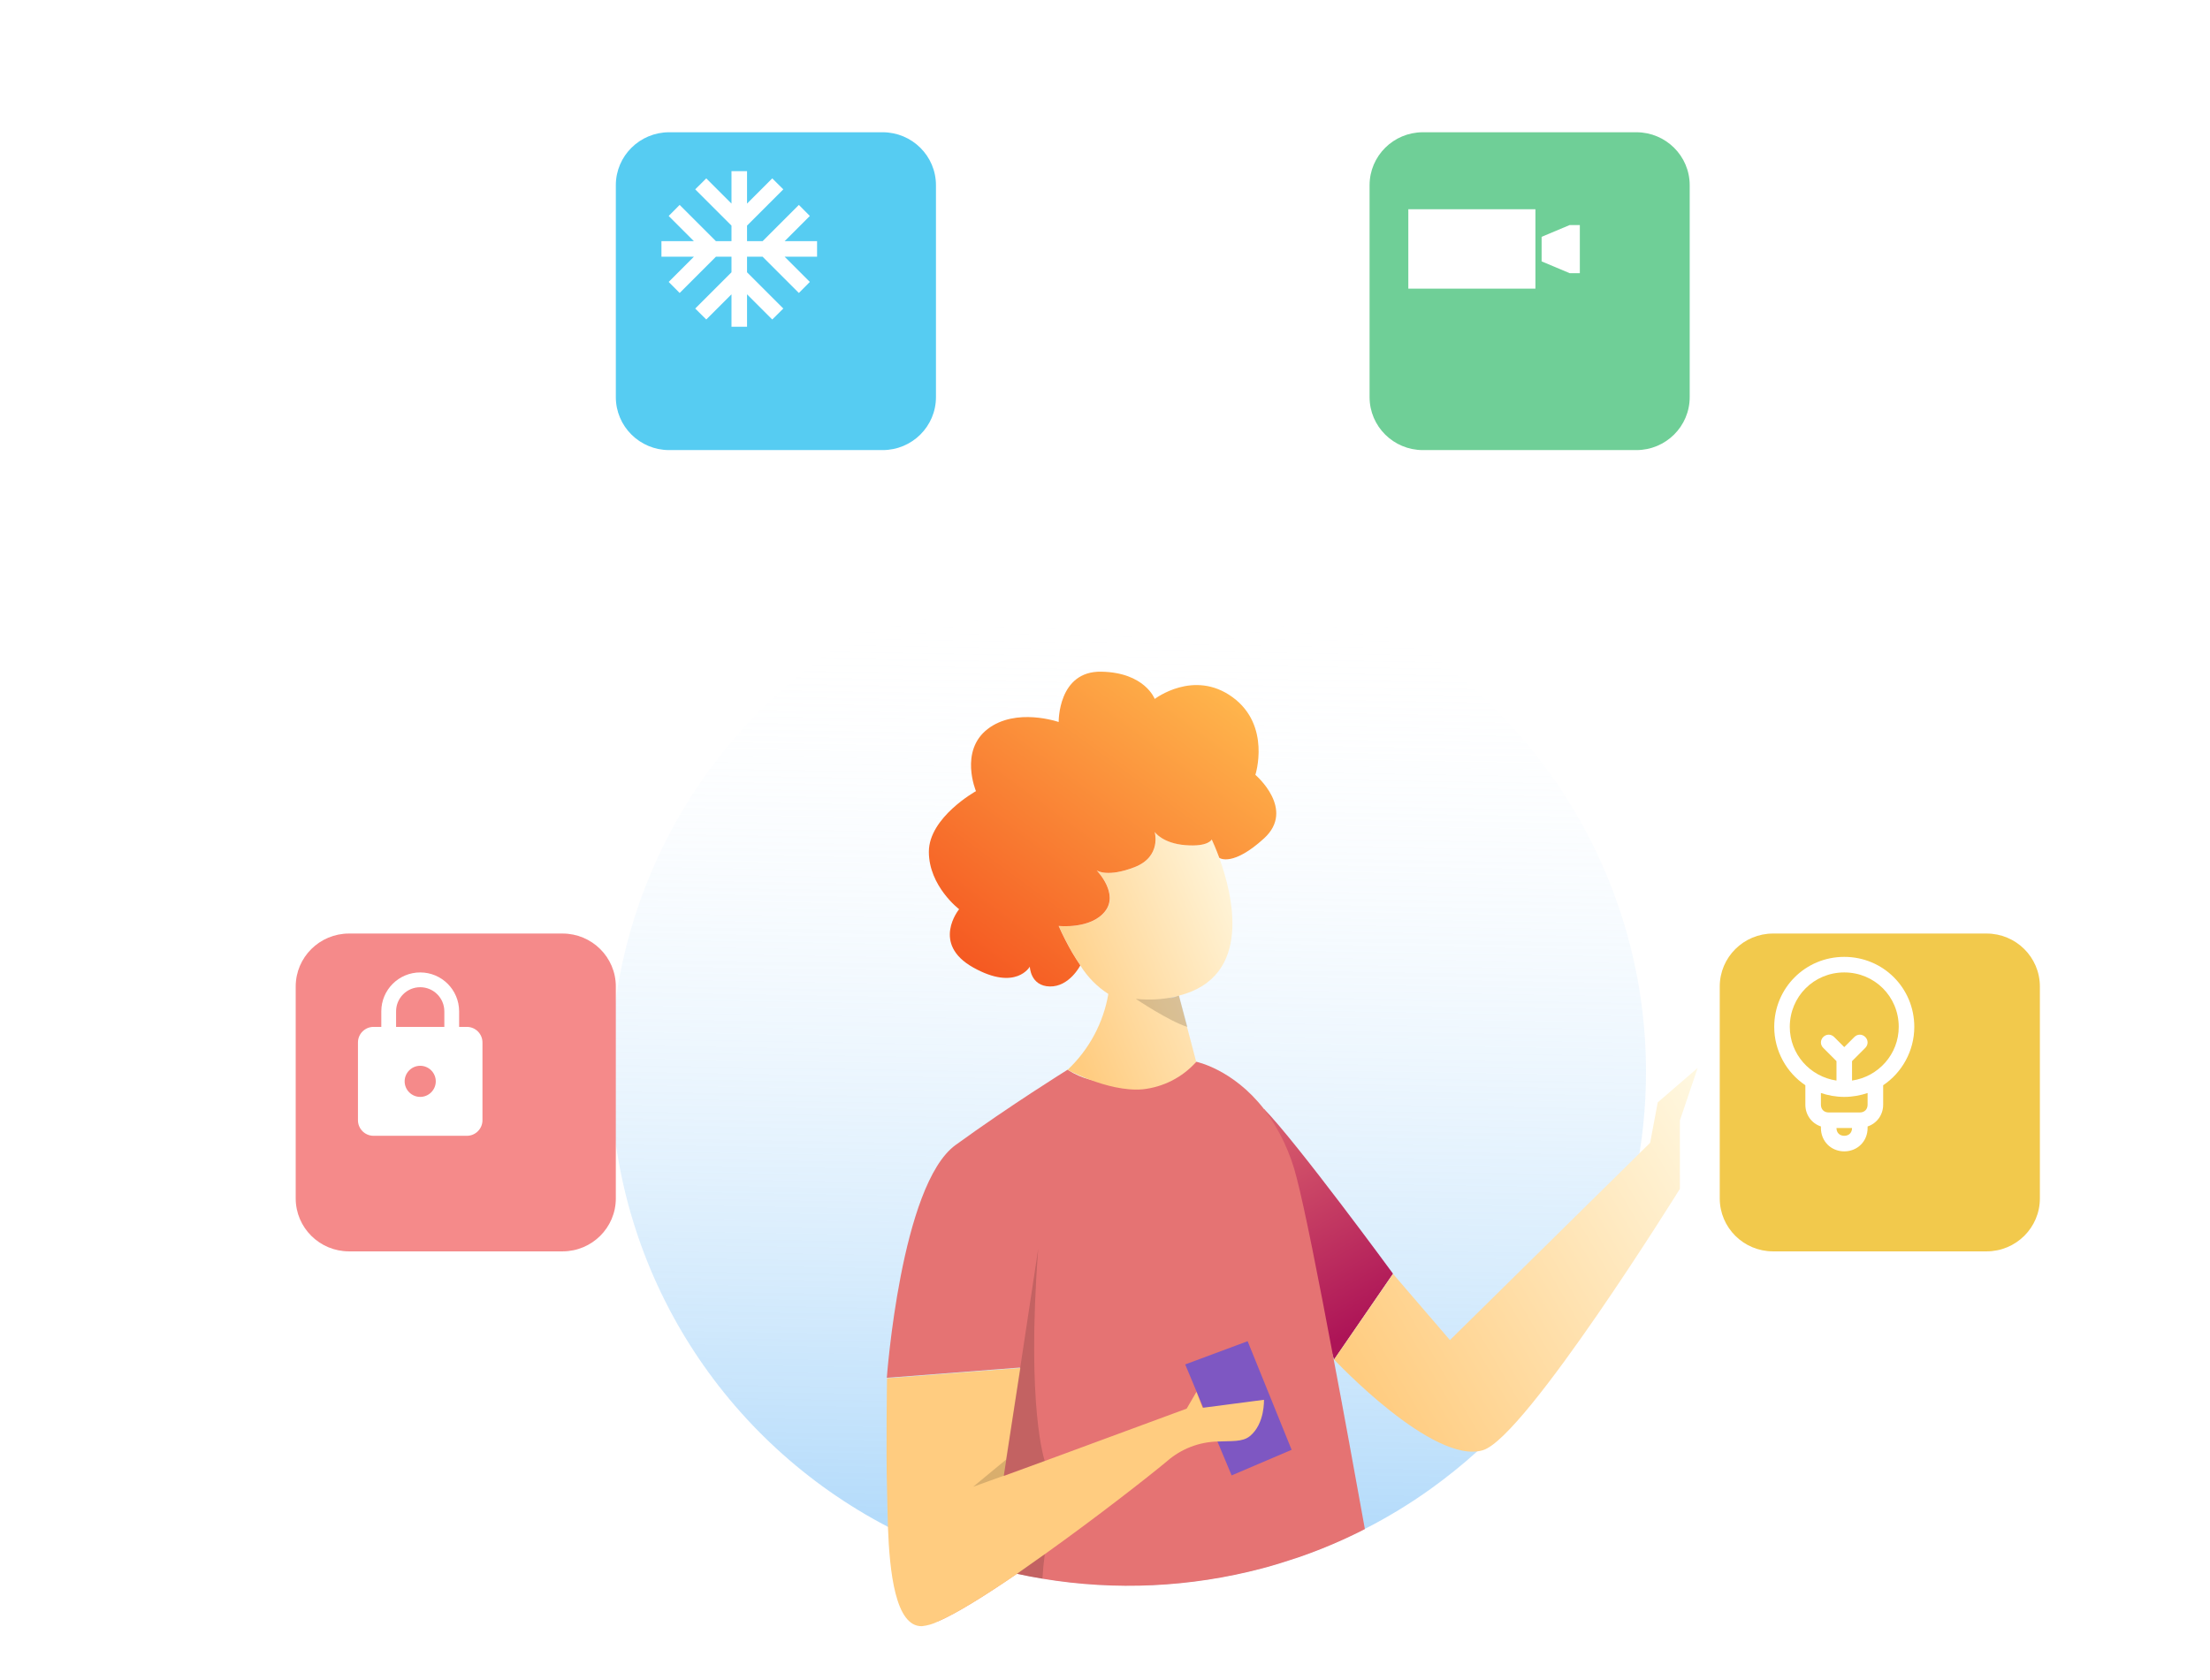 <svg width="284" height="216" viewBox="0 0 284 216" fill="none" xmlns="http://www.w3.org/2000/svg">
<path d="M211.522 137.763C211.53 146.946 209.606 156.029 205.874 164.431C202.141 172.833 196.683 180.367 189.848 186.552C187.946 188.274 185.947 189.886 183.861 191.382C181.183 193.301 178.363 195.017 175.427 196.517H175.396C174.77 196.844 174.134 197.154 173.493 197.455C173.2 197.598 172.913 197.73 172.616 197.863C170.758 198.708 168.854 199.467 166.901 200.14C165.362 200.649 163.782 201.159 162.186 201.577C152.983 204.008 143.363 204.458 133.971 202.896C132.857 202.713 131.76 202.504 130.667 202.265L129.743 202.056C126.956 201.409 124.214 200.582 121.535 199.58C119.979 198.999 118.454 198.362 116.959 197.669C116.38 197.399 115.8 197.124 115.23 196.838C114.841 196.645 114.456 196.446 114.071 196.247C103.633 190.803 94.839 182.702 88.59 172.772C82.341 162.843 78.862 151.442 78.508 139.738C78.155 128.034 80.94 116.447 86.578 106.163C92.216 95.88 100.505 87.269 110.596 81.213C120.687 75.157 132.217 71.874 144.006 71.698C155.795 71.523 167.418 74.463 177.687 80.217C187.956 85.971 196.5 94.331 202.445 104.443C208.391 114.554 211.523 126.054 211.522 137.763Z" fill="url(#paint0_linear)"/>
<path d="M162.432 142.542C166.669 146.873 179.012 163.727 179.012 163.727L171.43 174.767L164.612 152.834L162.432 142.542Z" fill="url(#paint1_linear)"/>
<path d="M175.396 196.553C174.77 196.879 174.134 197.19 173.492 197.491C173.2 197.633 172.913 197.766 172.615 197.898C170.758 198.744 168.853 199.503 166.9 200.176C165.361 200.685 163.781 201.195 162.186 201.612C152.983 204.044 143.363 204.494 133.97 202.932C132.857 202.749 131.759 202.54 130.666 202.3C126.665 205.041 122.971 207.359 120.524 208.414L120.724 206.718L121.555 199.62L123.479 183.108L131.102 175.786L113.963 177.106C113.963 177.106 115.764 152.294 122.792 147.189C129.82 142.083 137.192 137.508 137.192 137.508C138.071 138.084 139.04 138.513 140.06 138.777C142.497 139.446 145.031 139.703 147.555 139.536C150.561 139.398 153.567 136.622 153.711 136.479C153.711 136.479 158.43 137.411 162.432 142.562C164.428 145.214 165.86 148.24 166.644 151.458C167.629 155.223 169.378 164.017 171.369 174.64C172.672 181.477 174.041 189.059 175.396 196.553Z" fill="url(#paint2_linear)"/>
<path d="M179.012 163.747L186.328 172.261L212.055 146.898L213.03 141.706L218.16 137.279L215.877 144.03V152.823C215.877 152.823 196.034 184.769 190.565 186.414C184.168 188.345 171.44 174.757 171.44 174.757L179.012 163.747Z" fill="url(#paint3_linear)"/>
<path d="M152.306 175.389L158.272 189.655L165.982 186.363L160.329 172.403L152.306 175.389Z" fill="#7E57C2"/>
<path d="M160.616 184.606C159.657 185.39 158.225 185.207 156.45 185.298C154.066 185.361 151.778 186.251 149.986 187.815C147.601 189.807 140.932 195.02 134.263 199.778C133.052 200.639 131.841 201.49 130.672 202.326C126.67 205.067 122.977 207.385 120.53 208.439C119.886 208.757 119.191 208.958 118.477 209.036C115.051 209.122 114.317 201.989 114.107 196.298C114.04 194.408 114.025 192.681 113.989 191.433C113.845 186.44 113.989 177.167 113.989 177.167L131.128 175.842L129.312 187.632L128.994 189.716V189.731L134.124 187.846L134.283 187.79L152.495 181.07L153.752 178.915L154.552 180.952H154.629L162.427 179.934C162.427 179.934 162.56 183.021 160.616 184.606Z" fill="url(#paint4_linear)"/>
<path d="M156.681 110.25C156.234 109.038 155.85 108.212 155.737 107.968V107.907C155.737 107.907 155.342 108.875 152.366 108.64C149.391 108.406 148.406 106.939 148.406 106.939C148.406 106.939 149.34 110.118 145.795 111.478C142.383 112.793 141.039 111.942 140.947 111.881C141.126 112.074 143.794 114.907 142.024 117.154C140.193 119.482 136.073 119.024 136.073 119.024V119.054C136.592 120.22 137.172 121.358 137.812 122.463C138.151 123.044 138.484 123.579 138.838 124.078V124.114C139.747 125.581 140.974 126.829 142.429 127.767C141.79 131.495 139.952 134.918 137.192 137.523C138.12 138.005 139.078 138.428 140.059 138.792C141.973 139.51 144.543 140.224 146.836 140.025C149.493 139.743 151.948 138.486 153.721 136.499L152.546 132.021L151.489 127.986C161.041 125.566 158.415 115.04 156.681 110.25ZM150.956 128.133L151.125 128.093L151.397 128.016C151.001 128.186 150.583 128.299 150.155 128.353C150.376 128.296 150.602 128.235 150.838 128.164L150.956 128.133Z" fill="url(#paint5_linear)"/>
<path d="M162.432 107.774C158.492 111.371 156.789 110.357 156.681 110.261V110.25C156.235 109.038 155.85 108.212 155.743 107.968L155.717 107.907C155.717 107.907 155.317 108.875 152.341 108.64C149.366 108.406 148.386 106.939 148.386 106.939C148.386 106.939 149.32 110.118 145.775 111.478C142.358 112.793 141.014 111.942 140.927 111.881C141.107 112.069 143.774 114.902 142.004 117.149C140.173 119.477 136.053 119.024 136.053 119.024V119.049C136.572 120.217 137.152 121.356 137.792 122.463C138.134 123.04 138.476 123.579 138.818 124.078V124.114C138.818 124.114 137.413 126.86 134.904 126.804C132.396 126.748 132.339 124.256 132.339 124.256C132.339 124.256 130.564 127.435 125.08 124.373C119.596 121.311 123.254 116.874 123.254 116.874C123.254 116.874 119.365 113.919 119.365 109.491C119.365 105.064 125.419 101.696 125.419 101.696C125.419 101.696 123.254 96.555 126.906 93.722C130.559 90.89 136.048 92.81 136.048 92.81C136.048 92.81 135.941 86.233 141.532 86.34C147.124 86.447 148.391 89.845 148.391 89.845C148.391 89.845 153.419 85.983 158.395 89.621C163.371 93.259 161.324 99.602 161.324 99.602C161.324 99.602 166.541 104.029 162.432 107.774Z" fill="url(#paint6_linear)"/>
<path opacity="0.15" d="M152.587 132.006C150.202 131.257 145.959 128.398 145.959 128.398C147.633 128.574 149.325 128.485 150.971 128.134L151.14 128.093L151.469 127.996H151.515L152.587 132.006Z" fill="black"/>
<path opacity="0.15" d="M133.416 160.547L131.103 175.832L129.287 187.622L125.06 191.112L134.258 187.795C134.258 187.795 131.872 181.029 133.416 160.547Z" fill="black"/>
<path opacity="0.15" d="M130.656 202.3C131.749 202.54 132.847 202.749 133.96 202.932C134.016 201.888 134.119 200.833 134.263 199.778L130.656 202.3Z" fill="black"/>
<g filter="url(#filter0_d)">
<path d="M108.423 12H80.993C77.207 12 74.139 15.047 74.139 18.807V46.049C74.139 49.809 77.207 52.856 80.993 52.856H108.423C112.208 52.856 115.277 49.809 115.277 46.049V18.807C115.277 15.047 112.208 12 108.423 12Z" fill="#56CCF2"/>
</g>
<path d="M105 31H100.83L104.07 27.76L102.66 26.34L98 31H96V29L100.66 24.34L99.24 22.93L96 26.17V22H94V26.17L90.76 22.93L89.34 24.34L94 29V31H92L87.34 26.34L85.93 27.76L89.17 31H85V33H89.17L85.93 36.24L87.34 37.66L92 33H94V35L89.34 39.66L90.76 41.07L94 37.83V42H96V37.83L99.24 41.07L100.66 39.66L96 35V33H98L102.66 37.66L104.07 36.24L100.83 33H105V31Z" fill="white"/>
<g filter="url(#filter1_d)">
<path d="M250.284 115H222.854C219.069 115 216 118.048 216 121.807V149.049C216 152.809 219.069 155.856 222.854 155.856H250.284C254.07 155.856 257.138 152.809 257.138 149.049V121.807C257.138 118.048 254.07 115 250.284 115Z" fill="#F2C94C"/>
</g>
<path d="M246 132C246 127 242 123 237 123C232 123 228 127 228 132C228 135.1 229.6 137.9 232 139.5V142C232 143.3 232.8 144.4 234 144.8V145C234 146.7 235.3 148 237 148C238.7 148 240 146.7 240 145V144.8C241.2 144.4 242 143.3 242 142V139.5C244.4 137.9 246 135.1 246 132ZM230 132C230 128.1 233.1 125 237 125C240.9 125 244 128.1 244 132C244 135.5 241.4 138.4 238 138.9V136.4L239.7 134.7C240.1 134.3 240.1 133.7 239.7 133.3C239.3 132.9 238.7 132.9 238.3 133.3L237 134.6L235.7 133.3C235.3 132.9 234.7 132.9 234.3 133.3C233.9 133.7 233.9 134.3 234.3 134.7L236 136.4V138.9C232.6 138.4 230 135.5 230 132ZM237 146C236.4 146 236 145.6 236 145H238C238 145.6 237.6 146 237 146ZM240 142C240 142.6 239.6 143 239 143H235C234.4 143 234 142.6 234 142V140.5C234.9 140.8 235.9 141 237 141C238.1 141 239.1 140.8 240 140.5V142Z" fill="white"/>
<g filter="url(#filter2_d)">
<path d="M67.284 115H39.854C36.069 115 33 118.048 33 121.807V149.049C33 152.809 36.069 155.856 39.854 155.856H67.284C71.07 155.856 74.138 152.809 74.138 149.049V121.807C74.138 118.048 71.07 115 67.284 115Z" fill="#F58A8A"/>
</g>
<path d="M60 132H59V130C59 127.24 56.76 125 54 125C51.24 125 49 127.24 49 130V132H48C46.9 132 46 132.9 46 134V144C46 145.1 46.9 146 48 146H60C61.1 146 62 145.1 62 144V134C62 132.9 61.1 132 60 132ZM54 141C52.9 141 52 140.1 52 139C52 137.9 52.9 137 54 137C55.1 137 56 137.9 56 139C56 140.1 55.1 141 54 141ZM57.1 132H50.9V130C50.9 128.29 52.29 126.9 54 126.9C55.71 126.9 57.1 128.29 57.1 130V132Z" fill="white"/>
<g filter="url(#filter3_d)">
<path d="M205.284 12H177.854C174.069 12 171 15.047 171 18.807V46.049C171 49.809 174.069 52.856 177.854 52.856H205.284C209.07 52.856 212.138 49.809 212.138 46.049V18.807C212.138 15.047 209.07 12 205.284 12Z" fill="#6FCF97"/>
</g>
<path d="M197.311 26.896H180.979V37.103H197.311V26.896Z" fill="white"/>
<path d="M201.713 28.928L198.108 30.443V33.6L201.713 35.115H203.02V28.928H201.713Z" fill="white"/>
<defs>
<filter id="filter0_d" x="64.139" y="2" width="71.138" height="70.856" filterUnits="userSpaceOnUse" color-interpolation-filters="sRGB">
<feFlood flood-opacity="0" result="BackgroundImageFix"/>
<feColorMatrix in="SourceAlpha" type="matrix" values="0 0 0 0 0 0 0 0 0 0 0 0 0 0 0 0 0 0 127 0"/>
<feOffset dx="5" dy="5"/>
<feGaussianBlur stdDeviation="7.5"/>
<feColorMatrix type="matrix" values="0 0 0 0 0 0 0 0 0 0 0 0 0 0 0 0 0 0 0.15 0"/>
<feBlend mode="normal" in2="BackgroundImageFix" result="effect1_dropShadow"/>
<feBlend mode="normal" in="SourceGraphic" in2="effect1_dropShadow" result="shape"/>
</filter>
<filter id="filter1_d" x="206" y="105" width="71.138" height="70.856" filterUnits="userSpaceOnUse" color-interpolation-filters="sRGB">
<feFlood flood-opacity="0" result="BackgroundImageFix"/>
<feColorMatrix in="SourceAlpha" type="matrix" values="0 0 0 0 0 0 0 0 0 0 0 0 0 0 0 0 0 0 127 0"/>
<feOffset dx="5" dy="5"/>
<feGaussianBlur stdDeviation="7.5"/>
<feColorMatrix type="matrix" values="0 0 0 0 0 0 0 0 0 0 0 0 0 0 0 0 0 0 0.15 0"/>
<feBlend mode="normal" in2="BackgroundImageFix" result="effect1_dropShadow"/>
<feBlend mode="normal" in="SourceGraphic" in2="effect1_dropShadow" result="shape"/>
</filter>
<filter id="filter2_d" x="23" y="105" width="71.138" height="70.856" filterUnits="userSpaceOnUse" color-interpolation-filters="sRGB">
<feFlood flood-opacity="0" result="BackgroundImageFix"/>
<feColorMatrix in="SourceAlpha" type="matrix" values="0 0 0 0 0 0 0 0 0 0 0 0 0 0 0 0 0 0 127 0"/>
<feOffset dx="5" dy="5"/>
<feGaussianBlur stdDeviation="7.5"/>
<feColorMatrix type="matrix" values="0 0 0 0 0 0 0 0 0 0 0 0 0 0 0 0 0 0 0.15 0"/>
<feBlend mode="normal" in2="BackgroundImageFix" result="effect1_dropShadow"/>
<feBlend mode="normal" in="SourceGraphic" in2="effect1_dropShadow" result="shape"/>
</filter>
<filter id="filter3_d" x="161" y="2" width="71.138" height="70.856" filterUnits="userSpaceOnUse" color-interpolation-filters="sRGB">
<feFlood flood-opacity="0" result="BackgroundImageFix"/>
<feColorMatrix in="SourceAlpha" type="matrix" values="0 0 0 0 0 0 0 0 0 0 0 0 0 0 0 0 0 0 127 0"/>
<feOffset dx="5" dy="5"/>
<feGaussianBlur stdDeviation="7.5"/>
<feColorMatrix type="matrix" values="0 0 0 0 0 0 0 0 0 0 0 0 0 0 0 0 0 0 0.15 0"/>
<feBlend mode="normal" in2="BackgroundImageFix" result="effect1_dropShadow"/>
<feBlend mode="normal" in="SourceGraphic" in2="effect1_dropShadow" result="shape"/>
</filter>
<linearGradient id="paint0_linear" x1="145.273" y1="78.865" x2="143.029" y2="209.076" gradientUnits="userSpaceOnUse">
<stop stop-color="white" stop-opacity="0"/>
<stop offset="1" stop-color="#64B5F6" stop-opacity="0.6"/>
</linearGradient>
<linearGradient id="paint1_linear" x1="157.409" y1="138.165" x2="175.559" y2="170.279" gradientUnits="userSpaceOnUse">
<stop stop-color="#E57373"/>
<stop offset="1" stop-color="#AD1457"/>
</linearGradient>
<linearGradient id="paint2_linear" x1="28164.2" y1="39796.5" x2="26252.2" y2="49297.9" gradientUnits="userSpaceOnUse">
<stop stop-color="#E57373"/>
<stop offset="1" stop-color="#AD1457"/>
</linearGradient>
<linearGradient id="paint3_linear" x1="225.122" y1="149.94" x2="175.589" y2="178.833" gradientUnits="userSpaceOnUse">
<stop stop-color="#FFF8E1"/>
<stop offset="1" stop-color="#FFCC80"/>
</linearGradient>
<linearGradient id="paint4_linear" x1="21675.4" y1="22321.6" x2="19004.7" y2="20508.4" gradientUnits="userSpaceOnUse">
<stop stop-color="#FFF8E1"/>
<stop offset="1" stop-color="#FFCC80"/>
</linearGradient>
<linearGradient id="paint5_linear" x1="161.703" y1="115.439" x2="134.661" y2="126.652" gradientUnits="userSpaceOnUse">
<stop stop-color="#FFF8E1"/>
<stop offset="1" stop-color="#FFCC80"/>
</linearGradient>
<linearGradient id="paint6_linear" x1="155.486" y1="86.146" x2="124.053" y2="128.911" gradientUnits="userSpaceOnUse">
<stop stop-color="#FFB74D"/>
<stop offset="1" stop-color="#F4511E"/>
</linearGradient>
</defs>
</svg>
